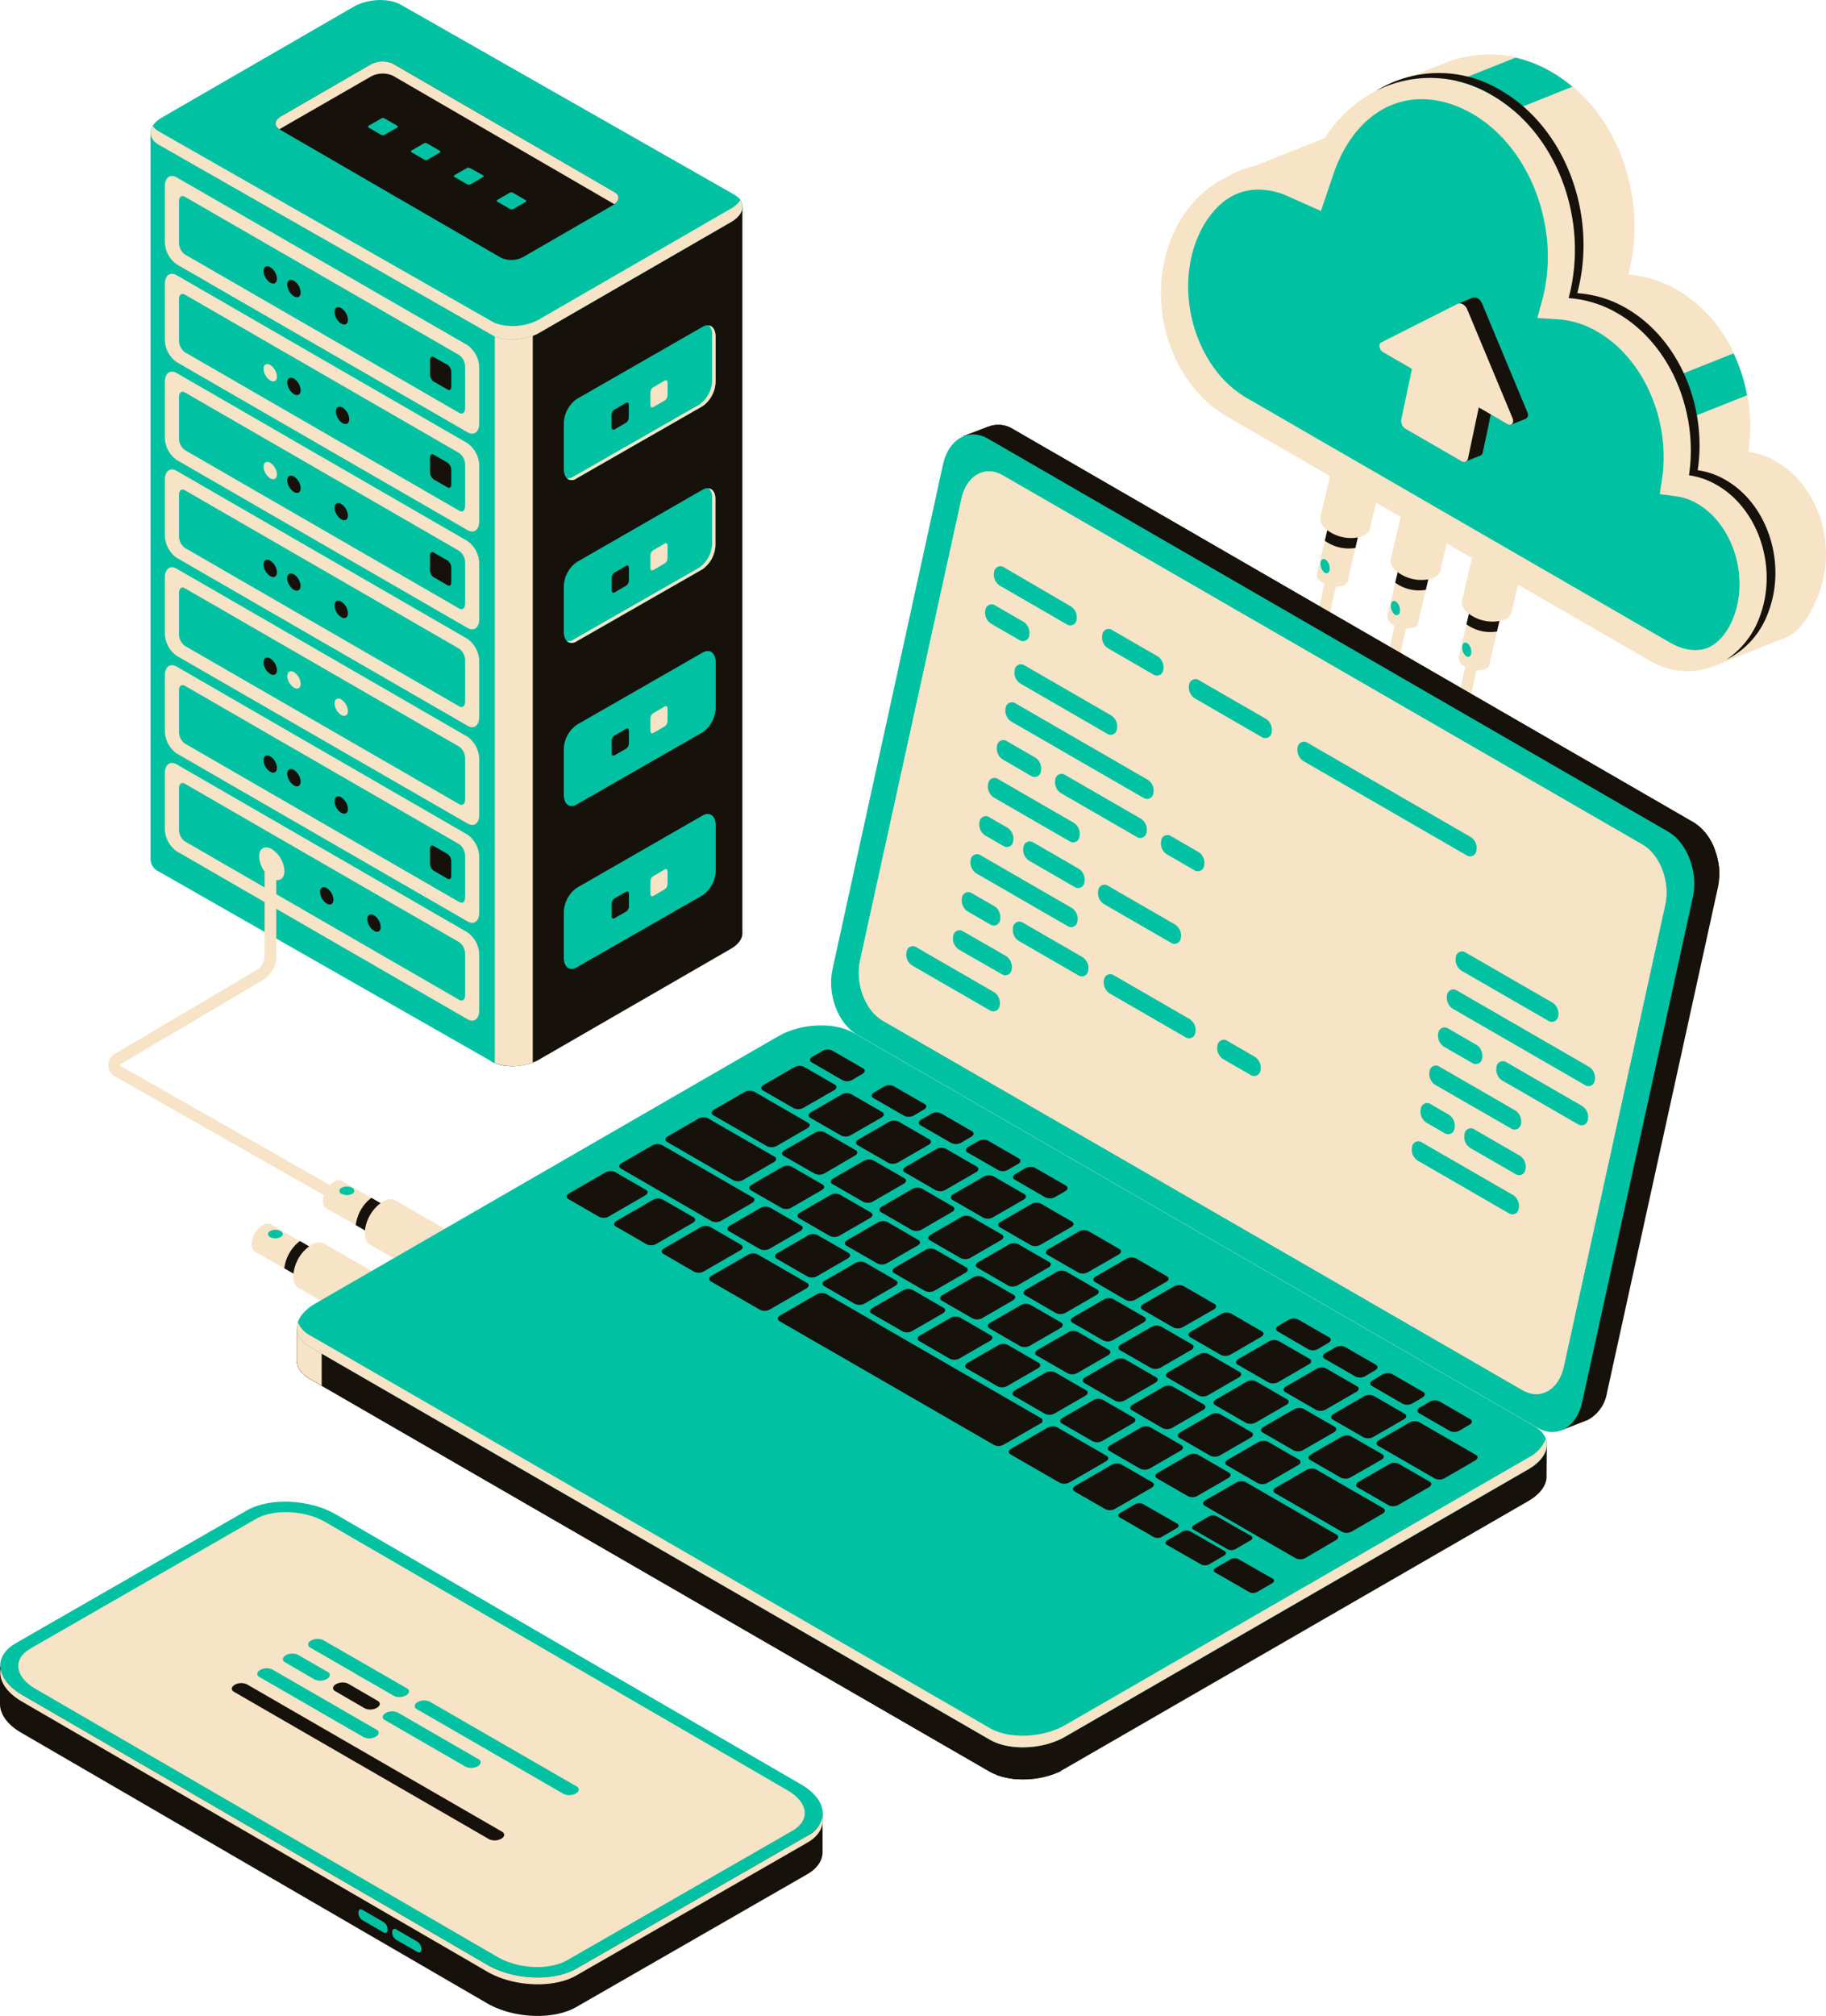 <svg xmlns="http://www.w3.org/2000/svg" viewBox="0 0 370.47 408.84"><defs><style>.cls-1{fill:#17110c}.cls-2{fill:#00c1a2}.cls-3{fill:#f7e3c6}</style></defs><g id="Слой_2" data-name="Слой 2"><g id="Layer_1" data-name="Layer 1"><path d="M150.62 189.1v-147L92.17 26.77 81.4 20.56c-2.47-1.43-6.78-1.25-9.64.4l-10 5.79H30.54l9.23 141.93a2.8 2.8 0 0 0 1.66 2.59l58.33 44c2.47 1.43 6.79 1.25 9.64-.4l38.87-22.44c1.65-.95 2.44-2.19 2.35-3.33z" class="cls-1"/><path d="M76.93 19.6a11.06 11.06 0 0 0-5.17 1.4l-10 5.79H30.54v147.37a2.78 2.78 0 0 0 1.66 2.58l67.56 38.53a8.68 8.68 0 0 0 4.47.95l.7-148.34z" class="cls-2"/><path d="M100.38 215.57a11 11 0 0 0 7.71-.09V66.13h-7.71z" class="cls-3"/><path d="M99.76 67.9L32.2 29.37c-2.47-1.42-2.16-3.92.69-5.56L71.76 1.36C74.62-.28 78.93-.46 81.4 1L149 39.49c2.47 1.42 2.16 3.92-.7 5.56L109.4 67.5c-2.85 1.64-7.17 1.82-9.64.4z" class="cls-2"/><path d="M148.27 42.32L109.4 64.76c-2.85 1.65-7.17 1.83-9.64.4L32.2 26.64a3.61 3.61 0 0 1-1.2-1.1c-.85 1.37-.47 2.85 1.23 3.83L99.76 67.9c2.47 1.42 6.79 1.24 9.64-.4l38.87-22.45c2.22-1.28 2.89-3.07 1.93-4.47a5.45 5.45 0 0 1-1.93 1.74z" class="cls-3"/><path d="M101.67 52.28l-45-26.07c-1.16-.67-1-1.83.32-2.61L75.2 13.1a5.06 5.06 0 0 1 4.52-.19L124.7 39c1.15.67 1 1.83-.33 2.6l-18.19 10.5a5 5 0 0 1-4.51.18z" class="cls-1"/><path d="M77.39 27.38l-2.61-1.51c-.16-.09-.14-.25 0-.36l2.51-1.45A.67.67 0 0 1 78 24l2.6 1.5c.16.09.14.25 0 .36L78 27.35a.68.68 0 0 1-.61.03zM86.1 32.39l-2.61-1.51c-.16-.09-.14-.25 0-.36l2.52-1.45a.68.68 0 0 1 .62 0l2.61 1.51c.16.09.14.25 0 .36l-2.52 1.45a.68.68 0 0 1-.62 0zM94.8 37.39l-2.6-1.5c-.16-.09-.14-.25 0-.36l2.52-1.45a.68.68 0 0 1 .62 0L98 35.55c.16.1.14.26 0 .36l-2.51 1.46a.7.7 0 0 1-.69.02zM103.51 42.4l-2.61-1.5c-.16-.1-.14-.26 0-.36l2.52-1.46a.68.68 0 0 1 .62 0l2.61 1.5c.16.09.14.26 0 .36l-2.51 1.46a.74.74 0 0 1-.63 0z" class="cls-2"/><path d="M56.69 26.21h.05c.09-.06.17-.13.27-.19L75.2 15.55a5.06 5.06 0 0 1 4.52-.19l44.92 26.05c1.07-.77 1.13-1.8.06-2.42l-45-26.08a5.06 5.06 0 0 0-4.52.19L57 23.6c-1.32.78-1.47 1.94-.31 2.61z" class="cls-3"/><path d="M117 97l25.58-14.65a6.26 6.26 0 0 0 2.6-5v-9.09c0-1.92-1.17-2.8-2.6-2L117 80.93a6.24 6.24 0 0 0-2.61 5v9.15c-.01 1.92 1.16 2.78 2.61 1.92z" class="cls-2"/><path d="M143.83 66a2.58 2.58 0 0 1 .66 1.91v9.14a6.24 6.24 0 0 1-2.61 5L116.3 96.68a1.88 1.88 0 0 1-1.3.32 1.55 1.55 0 0 0 2 0l25.58-14.65a6.26 6.26 0 0 0 2.6-5v-9.09c-.01-1.26-.55-2.11-1.35-2.26z" class="cls-3"/><path d="M124.68 87.09l2.32-1.35a1.38 1.38 0 0 0 .57-1.09v-2.5c0-.42-.26-.62-.57-.43l-2.35 1.35a1.38 1.38 0 0 0-.57 1.09v2.5c.03.42.29.61.6.43z" class="cls-1"/><path d="M132.53 82.56l2.34-1.35a1.35 1.35 0 0 0 .57-1.09v-2.5c0-.42-.25-.61-.57-.43l-2.34 1.35a1.35 1.35 0 0 0-.57 1.09v2.5c.04.42.25.61.57.43z" class="cls-3"/><path d="M117 163.12l25.58-14.65a6.26 6.26 0 0 0 2.6-5v-9.14c0-1.92-1.17-2.8-2.6-2L117 147a6.24 6.24 0 0 0-2.61 5v9.15c-.01 1.91 1.16 2.85 2.61 1.97z" class="cls-2"/><path d="M143.83 132.1a2.57 2.57 0 0 1 .66 1.9v9.15a6.24 6.24 0 0 1-2.61 5l-25.58 14.62a1.88 1.88 0 0 1-1.26.28 1.55 1.55 0 0 0 1.95.07l25.58-14.65a6.26 6.26 0 0 0 2.6-5v-9.14c0-1.33-.54-2.09-1.34-2.23z" class="cls-2"/><path d="M124.68 153.18l2.35-1.35a1.39 1.39 0 0 0 .57-1.09v-2.51c0-.41-.26-.61-.57-.42l-2.35 1.35a1.37 1.37 0 0 0-.57 1.08v2.51c0 .42.26.61.57.43z" class="cls-1"/><path d="M132.53 148.65l2.34-1.35a1.35 1.35 0 0 0 .57-1.09v-2.5c0-.42-.25-.61-.57-.43l-2.34 1.35a1.35 1.35 0 0 0-.57 1.09v2.5c.04.42.25.61.57.43z" class="cls-3"/><path d="M117 196.16l25.58-14.64a6.26 6.26 0 0 0 2.6-5v-9.15c0-1.92-1.17-2.8-2.6-2L117 180.07a6.24 6.24 0 0 0-2.61 5v9.15c-.01 1.89 1.16 2.78 2.61 1.94z" class="cls-2"/><path d="M143.83 165.15a2.55 2.55 0 0 1 .66 1.9v9.15a6.24 6.24 0 0 1-2.61 5l-25.58 14.62a1.86 1.86 0 0 1-1.26.27 1.55 1.55 0 0 0 1.95.07l25.58-14.64a6.26 6.26 0 0 0 2.6-5v-9.15c0-1.28-.54-2.09-1.34-2.22z" class="cls-2"/><path d="M124.68 186.22l2.35-1.35a1.37 1.37 0 0 0 .57-1.08v-2.51c0-.42-.26-.61-.57-.43l-2.35 1.35a1.39 1.39 0 0 0-.57 1.09v2.51c0 .41.26.61.57.42z" class="cls-1"/><path d="M132.53 181.7l2.34-1.36a1.35 1.35 0 0 0 .57-1.08v-2.51c0-.42-.25-.61-.57-.43l-2.34 1.36a1.33 1.33 0 0 0-.57 1.08v2.51c.04.41.25.61.57.43z" class="cls-3"/><path d="M117 130.07l25.58-14.64a6.26 6.26 0 0 0 2.6-5v-9.13c0-1.92-1.17-2.8-2.6-2L117 114a6.24 6.24 0 0 0-2.61 5v9.15c-.01 1.85 1.16 2.75 2.61 1.92z" class="cls-2"/><path d="M143.83 99.06a2.55 2.55 0 0 1 .66 1.9v9.15a6.24 6.24 0 0 1-2.61 5l-25.58 14.62a1.86 1.86 0 0 1-1.3.27 1.55 1.55 0 0 0 1.95.07l25.58-14.64a6.26 6.26 0 0 0 2.6-5v-9.13c.04-1.3-.5-2.11-1.3-2.24z" class="cls-3"/><path d="M124.68 120.14l2.35-1.36a1.37 1.37 0 0 0 .57-1.08v-2.51c0-.42-.26-.61-.57-.43l-2.35 1.35a1.39 1.39 0 0 0-.57 1.09v2.51c0 .41.26.61.57.43z" class="cls-1"/><path d="M132.53 115.61l2.34-1.36a1.33 1.33 0 0 0 .57-1.08v-2.51c0-.42-.25-.61-.57-.43l-2.34 1.36a1.33 1.33 0 0 0-.57 1.08v2.51c.04.42.25.61.57.43zM94.84 87.66l-59-34.06a5.71 5.71 0 0 1-2.4-4.6V37.78c0-1.76 1.07-2.57 2.4-1.81l59 34.03a5.71 5.71 0 0 1 2.39 4.57v11.29c0 1.76-1.07 2.57-2.39 1.8z" class="cls-3"/><path d="M93.15 83.72L37.53 51.61a2.92 2.92 0 0 1-1.21-2.32v-8.46c0-.89.54-1.3 1.21-.91L93.15 72a2.88 2.88 0 0 1 1.21 2.31v8.49c0 .9-.54 1.31-1.21.92z" class="cls-2"/><path d="M49.12 54l-8.3-4.79A2.81 2.81 0 0 1 39.64 47c0-.87.53-1.26 1.18-.89l8.3 4.79a2.84 2.84 0 0 1 1.18 2.25c0 .85-.53 1.25-1.18.85z" class="cls-2"/><ellipse cx="54.83" cy="55.75" class="cls-1" rx="1.11" ry="1.92" transform="rotate(-30 54.84 55.755)"/><path d="M61 59.31c0 .87-.61 1.22-1.36.78a3 3 0 0 1-1.36-2.35c0-.87.61-1.22 1.36-.79A3 3 0 0 1 61 59.31z" class="cls-1"/><path d="M65.79 62.08c0 .87-.61 1.22-1.36.78a3 3 0 0 1-1.36-2.35c0-.87.61-1.22 1.36-.79a3 3 0 0 1 1.36 2.36z" class="cls-2"/><path d="M70.59 64.85c0 .87-.61 1.22-1.36.78a3 3 0 0 1-1.36-2.35c0-.87.61-1.22 1.36-.79a3 3 0 0 1 1.36 2.36zM90.81 79L88 77.39a1.79 1.79 0 0 1-.75-1.39v-3c0-.55.34-.81.76-.57l2.8 1.57a1.85 1.85 0 0 1 .75 1.45v3c0 .55-.34.8-.75.55z" class="cls-1"/><path d="M94.84 107.5l-59-34.06a5.71 5.71 0 0 1-2.4-4.57V57.62c0-1.76 1.07-2.57 2.4-1.81l59 34.07a5.71 5.71 0 0 1 2.39 4.57v11.25c0 1.76-1.07 2.57-2.39 1.8z" class="cls-3"/><path d="M93.15 103.56L37.53 71.45a2.92 2.92 0 0 1-1.21-2.32v-8.46c0-.89.54-1.3 1.21-.91l55.62 32.11a2.88 2.88 0 0 1 1.21 2.31v8.46c0 .9-.54 1.36-1.21.92z" class="cls-2"/><path d="M49.12 73.86l-8.3-4.79a2.81 2.81 0 0 1-1.18-2.25c0-.87.53-1.26 1.18-.89l8.3 4.79A2.84 2.84 0 0 1 50.3 73c0 .84-.53 1.24-1.18.86z" class="cls-2"/><path d="M56.19 76.38c0 .86-.61 1.22-1.36.78a3 3 0 0 1-1.36-2.35c0-.87.61-1.22 1.36-.79a3 3 0 0 1 1.36 2.36z" class="cls-3"/><path d="M61 79.15c0 .87-.61 1.22-1.36.78a3 3 0 0 1-1.36-2.35c0-.87.61-1.22 1.36-.79A3 3 0 0 1 61 79.15z" class="cls-1"/><path d="M65.79 81.92c0 .87-.61 1.22-1.36.78a3 3 0 0 1-1.36-2.35c0-.87.61-1.22 1.36-.79a3 3 0 0 1 1.36 2.36z" class="cls-2"/><ellipse cx="69.23" cy="83.9" class="cls-1" rx="1.11" ry="1.92" transform="matrix(.87 -.5 .5 .87 -32.68 45.86)"/><path d="M90.81 98.85L88 97.23a1.79 1.79 0 0 1-.76-1.44v-3c0-.55.34-.81.76-.57l2.8 1.61a1.85 1.85 0 0 1 .75 1.45v3c.01.55-.33.81-.74.57z" class="cls-1"/><path d="M94.84 127.34l-59-34.06a5.71 5.71 0 0 1-2.4-4.57V77.46c0-1.76 1.07-2.57 2.4-1.81l59 34.07a5.71 5.71 0 0 1 2.39 4.57v11.25c0 1.76-1.07 2.57-2.39 1.8z" class="cls-3"/><path d="M93.15 123.4L37.53 91.29A2.92 2.92 0 0 1 36.32 89v-8.49c0-.89.54-1.3 1.21-.91l55.62 32.11a2.88 2.88 0 0 1 1.21 2.29v8.46c0 .92-.54 1.33-1.21.94z" class="cls-2"/><path d="M49.12 93.7l-8.3-4.79a2.81 2.81 0 0 1-1.18-2.25c0-.87.53-1.26 1.18-.89l8.3 4.79a2.84 2.84 0 0 1 1.18 2.25c0 .87-.53 1.27-1.18.89z" class="cls-2"/><path d="M56.19 96.22c0 .87-.61 1.22-1.36.78a3 3 0 0 1-1.36-2.35c0-.87.61-1.22 1.36-.79a3 3 0 0 1 1.36 2.36z" class="cls-3"/><path d="M61 99c0 .87-.61 1.22-1.36.78a3 3 0 0 1-1.36-2.35c0-.87.61-1.22 1.36-.79A3 3 0 0 1 61 99z" class="cls-1"/><path d="M65.79 101.76c0 .87-.61 1.22-1.36.78a3 3 0 0 1-1.36-2.35c0-.87.61-1.22 1.36-.79a3 3 0 0 1 1.36 2.36z" class="cls-2"/><path d="M70.59 104.53c0 .87-.61 1.22-1.36.79a3 3 0 0 1-1.36-2.32c0-.87.61-1.22 1.36-.79a3 3 0 0 1 1.36 2.32zM90.81 118.69L88 117.07a1.79 1.79 0 0 1-.76-1.44v-3c0-.55.34-.81.76-.57l2.8 1.61a1.85 1.85 0 0 1 .75 1.45v3c.01.55-.33.81-.74.57z" class="cls-1"/><path d="M94.84 147.18l-59-34.06a5.71 5.71 0 0 1-2.4-4.57V97.3c0-1.76 1.07-2.57 2.4-1.81l59 34.07a5.71 5.71 0 0 1 2.39 4.57v11.25c0 1.76-1.07 2.62-2.39 1.8z" class="cls-3"/><path d="M93.15 143.24l-55.62-32.11a2.92 2.92 0 0 1-1.21-2.32v-8.46c0-.89.54-1.3 1.21-.91l55.62 32.11a2.88 2.88 0 0 1 1.21 2.31v8.46c0 .9-.54 1.31-1.21.92z" class="cls-2"/><path d="M49.12 113.54l-8.3-4.79a2.81 2.81 0 0 1-1.18-2.25c0-.87.53-1.26 1.18-.89l8.3 4.79a2.84 2.84 0 0 1 1.18 2.25c0 .87-.53 1.27-1.18.89z" class="cls-2"/><path d="M56.19 116.06c0 .87-.61 1.22-1.36.78a3 3 0 0 1-1.36-2.35c0-.87.61-1.22 1.36-.79a3 3 0 0 1 1.36 2.36z" class="cls-1"/><ellipse cx="59.63" cy="118.04" class="cls-1" rx="1.11" ry="1.92" transform="rotate(-30 59.645 118.062)"/><path d="M65.79 121.6c0 .87-.61 1.22-1.36.78a3 3 0 0 1-1.36-2.38c0-.87.61-1.22 1.36-.79a3 3 0 0 1 1.36 2.39z" class="cls-2"/><path d="M70.59 124.37c0 .87-.61 1.22-1.36.79a3 3 0 0 1-1.36-2.36c0-.87.61-1.22 1.36-.79a3 3 0 0 1 1.36 2.36z" class="cls-1"/><path d="M90.81 138.53L88 136.91a1.79 1.79 0 0 1-.76-1.44v-3c0-.55.34-.81.76-.57l2.8 1.61a1.85 1.85 0 0 1 .75 1.45v3c.01.55-.33.81-.74.57z" class="cls-2"/><path d="M94.84 167l-59-34a5.71 5.71 0 0 1-2.4-4.57v-11.29c0-1.76 1.07-2.57 2.4-1.81l59 34.07a5.71 5.71 0 0 1 2.39 4.6v11.25c0 1.75-1.07 2.54-2.39 1.75z" class="cls-3"/><path d="M93.15 163.08L37.53 131a2.92 2.92 0 0 1-1.21-2.32v-8.46c0-.89.54-1.3 1.21-.91l55.62 32.11a2.88 2.88 0 0 1 1.21 2.31v8.46c0 .87-.54 1.28-1.21.89z" class="cls-2"/><path d="M49.12 133.38l-8.3-4.79a2.81 2.81 0 0 1-1.18-2.25c0-.87.53-1.26 1.18-.89l8.3 4.79a2.84 2.84 0 0 1 1.18 2.25c0 .87-.53 1.27-1.18.89z" class="cls-2"/><path d="M56.19 135.9c0 .87-.61 1.22-1.36.78a3 3 0 0 1-1.36-2.35c0-.87.61-1.22 1.36-.79a3 3 0 0 1 1.36 2.36z" class="cls-1"/><path d="M61 138.67c0 .87-.61 1.22-1.36.78a3 3 0 0 1-1.36-2.35c0-.87.61-1.22 1.36-.79a3 3 0 0 1 1.36 2.36z" class="cls-3"/><path d="M65.79 141.44c0 .87-.61 1.22-1.36.78a3 3 0 0 1-1.36-2.35c0-.87.61-1.22 1.36-.79a3 3 0 0 1 1.36 2.36z" class="cls-2"/><path d="M70.59 144.21c0 .87-.61 1.22-1.36.79a3 3 0 0 1-1.36-2.36c0-.87.61-1.22 1.36-.79a3 3 0 0 1 1.36 2.36z" class="cls-3"/><path d="M90.81 158.37L88 156.75a1.79 1.79 0 0 1-.76-1.44v-3c0-.55.34-.81.76-.57l2.8 1.61a1.85 1.85 0 0 1 .75 1.45v3c.01.55-.33.81-.74.57z" class="cls-2"/><path d="M94.84 186.86l-59-34.06a5.71 5.71 0 0 1-2.4-4.57V137c0-1.76 1.07-2.57 2.4-1.81l59 34.07a5.71 5.71 0 0 1 2.39 4.57v11.25c0 1.74-1.07 2.55-2.39 1.78z" class="cls-3"/><path d="M93.15 182.92l-55.62-32.11a2.92 2.92 0 0 1-1.21-2.32V140c0-.89.54-1.3 1.21-.91l55.62 32.11a2.88 2.88 0 0 1 1.21 2.31V182c0 .9-.54 1.31-1.21.92z" class="cls-2"/><path d="M49.12 153.22l-8.3-4.79a2.81 2.81 0 0 1-1.18-2.25c0-.87.53-1.26 1.18-.89l8.3 4.79a2.84 2.84 0 0 1 1.18 2.25c0 .87-.53 1.27-1.18.89z" class="cls-2"/><ellipse cx="54.83" cy="154.95" class="cls-1" rx="1.11" ry="1.92" transform="rotate(-30 54.84 154.954)"/><path d="M61 158.51c0 .87-.61 1.22-1.36.78a3 3 0 0 1-1.36-2.35c0-.87.61-1.22 1.36-.79a3 3 0 0 1 1.36 2.36z" class="cls-1"/><path d="M65.79 161.28c0 .87-.61 1.22-1.36.78a3 3 0 0 1-1.36-2.35c0-.87.61-1.22 1.36-.79a3 3 0 0 1 1.36 2.36z" class="cls-2"/><path d="M70.59 164.05c0 .87-.61 1.22-1.36.79a3 3 0 0 1-1.36-2.36c0-.87.61-1.22 1.36-.79a3 3 0 0 1 1.36 2.36zM90.81 178.21L88 176.59a1.79 1.79 0 0 1-.76-1.44v-3c0-.55.34-.81.76-.57l2.8 1.61a1.85 1.85 0 0 1 .75 1.45v3c.01.55-.33.81-.74.57z" class="cls-1"/><path d="M94.84 206.7l-59-34.06a5.71 5.71 0 0 1-2.4-4.57v-11.25c0-1.76 1.07-2.57 2.4-1.81l59 34.07a5.71 5.71 0 0 1 2.39 4.57v11.25c0 1.76-1.07 2.57-2.39 1.8z" class="cls-3"/><path d="M93.15 202.76l-55.62-32.11a2.92 2.92 0 0 1-1.21-2.32v-8.46c0-.89.54-1.3 1.21-.91l55.62 32.11a2.88 2.88 0 0 1 1.21 2.31v8.46c0 .9-.54 1.31-1.21.92z" class="cls-2"/><path d="M49.12 173.06l-8.3-4.79a2.81 2.81 0 0 1-1.18-2.27c0-.87.53-1.26 1.18-.89l8.3 4.79a2.84 2.84 0 0 1 1.18 2.25c0 .85-.53 1.29-1.18.91z" class="cls-2"/><path d="M57.71 176.65c0 1.64-1.15 2.3-2.57 1.49a5.69 5.69 0 0 1-2.57-4.46c0-1.63 1.15-2.3 2.57-1.48a5.68 5.68 0 0 1 2.57 4.45z" class="cls-3"/><path d="M67.65 182.47c0 .87-.61 1.22-1.36.78a3 3 0 0 1-1.36-2.35c0-.87.61-1.22 1.36-.79a3 3 0 0 1 1.36 2.36z" class="cls-1"/><path d="M72.45 185.24c0 .87-.61 1.22-1.36.78a3 3 0 0 1-1.36-2.35c0-.87.61-1.22 1.36-.79a3 3 0 0 1 1.36 2.36z" class="cls-2"/><path d="M77.25 188c0 .87-.61 1.22-1.36.78a3 3 0 0 1-1.36-2.35c0-.87.61-1.22 1.36-.79a3 3 0 0 1 1.36 2.36z" class="cls-1"/><path d="M90.81 198.05L88 196.43a1.79 1.79 0 0 1-.76-1.44v-3c0-.55.34-.81.76-.57l2.8 1.61a1.85 1.85 0 0 1 .75 1.45v3c.01.52-.33.81-.74.57z" class="cls-2"/><path d="M90.92 256.52a1.19 1.19 0 0 1-.58-.15l-67.08-38.12a2.61 2.61 0 0 1 0-4.5l28.78-17a3.38 3.38 0 0 0 1.64-2.89v-18.69a1.19 1.19 0 0 1 2.38 0v18.71a5.75 5.75 0 0 1-2.81 4.93l-28.78 17a.23.23 0 0 0-.11.2.21.21 0 0 0 .12.19l67.03 38.1a1.19 1.19 0 0 1 .45 1.62 1.18 1.18 0 0 1-1.04.6z" class="cls-3"/><path d="M70.58 238.83h6.37v13.75h-6.37z" class="cls-3" transform="rotate(119.83 73.767 245.703)"/><path d="M65.55 243.59a5 5 0 0 1 2.24-3.91c1.25-.72 2.26-.14 2.26 1.3a5 5 0 0 1-2.24 3.9c-1.24.73-2.25.12-2.26-1.29z" class="cls-3"/><path d="M81.84 242.51h10.33v21.57H81.84z" class="cls-3" transform="rotate(119.83 86.999 253.296)"/><path d="M79.35 245.23l-4-2.31a8.26 8.26 0 0 0-3.17 5.53l4 2.31a8.26 8.26 0 0 0 3.17-5.53z" class="cls-1"/><path d="M74 250.05a8.1 8.1 0 0 1 3.63-6.34c2-1.17 3.65-.23 3.66 2.1a8.06 8.06 0 0 1-3.63 6.33c-2.01 1.17-3.66.23-3.66-2.09z" class="cls-3"/><path d="M69.32 242.11a.64.64 0 0 1 0-1.22 2.33 2.33 0 0 1 2.12 0 .65.65 0 0 1 0 1.22 2.31 2.31 0 0 1-2.12 0z" class="cls-2"/><path d="M56.08 247.59h6.37v13.75h-6.37z" class="cls-3" transform="rotate(119.83 59.26 254.468)"/><path d="M51.05 252.36a5 5 0 0 1 2.24-3.91c1.24-.72 2.25-.15 2.26 1.29a5 5 0 0 1-2.25 3.91c-1.24.72-2.25.14-2.25-1.29z" class="cls-3"/><path d="M67.33 251.27h10.33v21.57H67.33z" class="cls-3" transform="rotate(119.83 72.495 262.056)"/><path d="M64.85 254l-4-2.32a8.28 8.28 0 0 0-3.17 5.53l4 2.32a8.26 8.26 0 0 0 3.17-5.53z" class="cls-1"/><path d="M59.5 258.81a8.06 8.06 0 0 1 3.63-6.33c2-1.17 3.65-.23 3.66 2.1a8.08 8.08 0 0 1-3.64 6.33c-2.01 1.17-3.65.23-3.65-2.1z" class="cls-3"/><path d="M54.81 250.88c-.58-.34-.59-.88 0-1.22a2.34 2.34 0 0 1 2.11 0c.59.34.59.88 0 1.22a2.31 2.31 0 0 1-2.11 0z" class="cls-2"/><path d="M295.44 149.76a.83.83 0 0 1-.27 0 1.18 1.18 0 0 1-.89-1.42L305.87 98a1.19 1.19 0 0 1 2.32.54l-11.59 50.3a1.19 1.19 0 0 1-1.16.92zM280 146.22a1.24 1.24 0 0 1-.27 0 1.2 1.2 0 0 1-.89-1.43l11.59-50.32a1.21 1.21 0 0 1 1.43-.9 1.19 1.19 0 0 1 .89 1.43l-11.59 50.32a1.2 1.2 0 0 1-1.16.9zM264.62 142.67h-.26a1.19 1.19 0 0 1-.89-1.43l11.59-50.32a1.19 1.19 0 1 1 2.31.53l-11.59 50.33a1.18 1.18 0 0 1-1.16.89z" class="cls-3"/><path d="M268.71 103.47h6.37v13.75h-6.37z" class="cls-3" transform="rotate(13.19 271.942 110.377)"/><path d="M272.23 118.82a5 5 0 0 1-4.39-1 1.38 1.38 0 0 1 .59-2.54 5 5 0 0 1 4.39 1 1.37 1.37 0 0 1-.59 2.54z" class="cls-3"/><path d="M270.22 84.71h10.33v21.57h-10.33z" class="cls-3" transform="rotate(13.19 275.395 95.515)"/><path d="M269.85 105.13l-1.06 4.53a8.25 8.25 0 0 0 6.2 1.46l1.06-4.53a8.24 8.24 0 0 0-6.2-1.46z" class="cls-1"/><path d="M276 108.88a8 8 0 0 1-7.1-1.67c-1.7-1.59-1.27-3.43 1-4.1a8.06 8.06 0 0 1 7.11 1.67c1.64 1.59 1.21 3.43-1.01 4.1z" class="cls-3"/><path d="M269.74 115.64c-.16.66-.68.82-1.17.35a2.31 2.31 0 0 1-.61-2c.15-.66.67-.81 1.16-.35a2.32 2.32 0 0 1 .62 2z" class="cls-2"/><path d="M283 111.98h6.37v13.75H283z" class="cls-3" transform="rotate(13.19 286.2 118.852)"/><path d="M286.51 127.33a4.93 4.93 0 0 1-4.38-1c-1.05-1-.79-2.11.59-2.53a5 5 0 0 1 4.39 1 1.37 1.37 0 0 1-.6 2.53z" class="cls-3"/><path d="M284.5 93.22h10.33v21.57H284.5z" class="cls-3" transform="rotate(13.19 289.702 104.028)"/><path d="M284.14 113.64l-1.07 4.53a8.23 8.23 0 0 0 6.21 1.45l1.06-4.53a8.21 8.21 0 0 0-6.2-1.45z" class="cls-1"/><path d="M290.28 117.39a8.09 8.09 0 0 1-7.11-1.67c-1.7-1.59-1.27-3.43 1-4.1a8.06 8.06 0 0 1 7.11 1.66c1.66 1.6 1.23 3.43-1 4.11z" class="cls-3"/><path d="M284 124.15a.65.65 0 0 1-1.17.35 2.35 2.35 0 0 1-.61-2c.16-.66.68-.82 1.17-.36a2.34 2.34 0 0 1 .61 2.01z" class="cls-2"/><path d="M297.45 120.42h6.37v13.75h-6.37z" class="cls-3" transform="rotate(13.19 300.675 127.302)"/><path d="M301 135.77a5 5 0 0 1-4.39-1c-1.05-1-.78-2.11.6-2.53a5 5 0 0 1 4.38 1 1.37 1.37 0 0 1-.59 2.53z" class="cls-3"/><path d="M298.95 101.66h10.33v21.57h-10.33z" class="cls-3" transform="rotate(13.19 304.177 112.478)"/><path d="M298.58 122.08l-1.06 4.53a8.21 8.21 0 0 0 6.2 1.45l1.07-4.53a8.27 8.27 0 0 0-6.21-1.45z" class="cls-1"/><path d="M304.73 125.83a8.06 8.06 0 0 1-7.11-1.67c-1.7-1.59-1.27-3.43 1-4.1a8.06 8.06 0 0 1 7.11 1.66c1.65 1.6 1.27 3.43-1 4.11z" class="cls-3"/><path d="M298.47 132.59c-.16.66-.68.81-1.17.35a2.31 2.31 0 0 1-.61-2c.15-.66.67-.82 1.17-.35a2.34 2.34 0 0 1 .61 2z" class="cls-2"/><path d="M343.52 166.73L205.49 87a5.54 5.54 0 0 0-4.68-.57l-.25.1h-.07l-5 1.91 4.51 2.22-.06.24-22.49 102.35c-1.13 5.12 1.12 11.1 5 13.36l134.71 77.77-.48 5.71 5.46-2.11a7.67 7.67 0 0 0 3.9-5.55l22.48-102.35c1.16-5.08-1.09-11.08-5-13.35z" class="cls-1"/><path d="M343.52 166.73L205.49 87a5.54 5.54 0 0 0-4.68-.57l-.25.1h-.07l-5 1.91 4.51 2.22-.06.24-14.82 67.46L252.65 211l95.23-38.75a10.62 10.62 0 0 0-4.36-5.52z" class="cls-1"/><path d="M338.32 182.46l10.5-4.48c.2-4.07-1.49-8.27-4.25-10.52l-16.64 7z" class="cls-1"/><path d="M311.92 289.55l-138-79.69c-3.9-2.26-6.16-8.24-5-13.36l22.41-102.35c1.13-5.12 5.21-7.44 9.11-5.19l138 79.7c3.9 2.25 6.16 8.23 5 13.35L321 284.36c-1.1 5.12-5.18 7.45-9.08 5.19z" class="cls-2"/><path d="M308.93 281.94L179.11 207c-3.58-2.06-5.64-7.53-4.61-12.22l20.57-93.65c1-4.69 4.77-6.82 8.34-4.75l129.82 74.91c3.57 2.06 5.64 7.54 4.61 12.22l-20.58 93.66c-1.03 4.7-4.76 6.83-8.33 4.77z" class="cls-3"/><path d="M308.93 281.94L179.11 207c-3.58-2.06-5.64-7.53-4.61-12.22l20.57-93.65c1-4.69 4.77-6.82 8.34-4.75l129.82 74.91c3.57 2.06 5.64 7.54 4.61 12.22l-20.58 93.66c-1.03 4.7-4.76 6.83-8.33 4.77z" class="cls-3"/><path d="M313.82 293L295 290.53l-121.8-70.32c-3.91-2.26-10.73-2-15.24.63l-86.35 49.81-11.41-1.51v6.48c-.07 1.5.78 2.93 2.62 4l138 79.69c3.91 2.26 10.73 2 15.24-.63l94-54.25c2.53-1.46 3.8-3.35 3.72-5.12z" class="cls-1"/><path d="M222.31 248.59l-8.66-5h-95.13l-46.91 27.06-11.41-1.51v6.48c-.07 1.5.78 2.93 2.62 4l138 79.69a14.23 14.23 0 0 0 7.86 1.48z" class="cls-1"/><path d="M65.27 269.81l-5.07-.67v6.48c-.07 1.5.78 2.93 2.62 4l2.44 1.4z" class="cls-3"/><path d="M202.26 360a17.72 17.72 0 0 0 13-.8v-14.48h-13z" class="cls-1"/><path d="M200.87 352.85l-138-79.7c-3.9-2.25-3.41-6.19 1.1-8.79l94-54.25c4.51-2.6 11.33-2.89 15.24-.63l138 79.69c3.91 2.26 3.42 6.19-1.09 8.8l-94 54.25c-4.52 2.6-11.34 2.88-15.25.63z" class="cls-2"/><path d="M310.1 295.6l-94 54.25c-4.51 2.6-11.33 2.89-15.24.63l-138-79.69a5.12 5.12 0 0 1-2.42-2.66c-.61 1.85.16 3.72 2.42 5l138 79.7c3.91 2.25 10.73 2 15.24-.63l94-54.25c3-1.75 4.23-4.1 3.52-6.14a7.34 7.34 0 0 1-3.52 3.79z" class="cls-3"/><path d="M121.54 246.77l-6.24-3.61c-.5-.29-.44-.79.14-1.13l7.37-4.25a2.16 2.16 0 0 1 2-.08l6.24 3.6c.5.29.44.8-.14 1.13l-7.37 4.26a2.19 2.19 0 0 1-2 .08zM131.19 252.34l-6.25-3.61c-.5-.29-.44-.79.14-1.13l7.37-4.25a2.2 2.2 0 0 1 2-.09l6.25 3.61c.5.29.44.8-.14 1.13l-7.38 4.26a2.17 2.17 0 0 1-1.99.08zM140.83 257.91l-6.24-3.61c-.5-.29-.44-.8.14-1.13l7.37-4.26a2.19 2.19 0 0 1 2-.08l6.24 3.61c.5.29.44.79-.14 1.13l-7.37 4.25a2.17 2.17 0 0 1-2 .09zM154.17 253.31l-6.24-3.61c-.5-.29-.44-.79.14-1.13l6.19-3.57a2.14 2.14 0 0 1 2-.08l6.25 3.6c.5.29.44.8-.14 1.13l-6.19 3.58a2.19 2.19 0 0 1-2.01.08zM163.82 258.88l-6.25-3.61c-.5-.29-.44-.8.14-1.13l6.19-3.57a2.16 2.16 0 0 1 2-.08l6.24 3.6c.5.29.44.8-.14 1.13l-6.19 3.57a2.14 2.14 0 0 1-1.99.09zM173.46 264.44l-6.24-3.6c-.5-.29-.44-.8.14-1.13l6.19-3.57a2.18 2.18 0 0 1 1.95-.09l6.25 3.61c.5.29.44.8-.14 1.13l-6.19 3.57a2.16 2.16 0 0 1-1.96.08zM183.11 270l-6.25-3.6c-.5-.29-.44-.8.14-1.13l6.19-3.58a2.19 2.19 0 0 1 2-.08l6.24 3.61c.5.29.44.79-.14 1.13l-6.19 3.57a2.14 2.14 0 0 1-1.99.08zM192.75 275.58l-6.24-3.6c-.5-.29-.44-.8.14-1.13l6.19-3.58a2.17 2.17 0 0 1 1.95-.08l6.21 3.61c.5.29.44.79-.14 1.13l-6.19 3.57a2.19 2.19 0 0 1-1.92.08zM202.4 281.15l-6.25-3.61c-.5-.29-.44-.79.14-1.13l6.19-3.57a2.19 2.19 0 0 1 2-.08l6.24 3.61c.5.29.44.79-.14 1.13l-6.19 3.57a2.17 2.17 0 0 1-1.99.08zM212 286.72l-6.24-3.61c-.5-.29-.44-.79.14-1.13l6.19-3.57a2.17 2.17 0 0 1 2-.08l6.25 3.61c.5.28.44.79-.14 1.12l-6.2 3.58a2.19 2.19 0 0 1-2 .08zM221.69 292.29l-6.25-3.61c-.5-.29-.44-.79.14-1.13l6.19-3.57a2.16 2.16 0 0 1 2-.08l6.24 3.6c.5.29.44.8-.14 1.13l-6.19 3.58a2.17 2.17 0 0 1-1.99.08zM231.33 297.86l-6.24-3.61c-.5-.29-.44-.8.14-1.13l6.19-3.57a2.14 2.14 0 0 1 2-.08l6.25 3.6c.5.29.44.8-.14 1.13l-6.19 3.57a2.17 2.17 0 0 1-2.01.09zM241 303.42l-6.25-3.6c-.5-.29-.44-.8.14-1.13l6.19-3.57a2.2 2.2 0 0 1 2-.09l6.24 3.61c.51.29.44.8-.14 1.13l-6.19 3.57a2.14 2.14 0 0 1-1.99.08zM168.38 250.67l-6.24-3.61c-.5-.28-.44-.79.14-1.12l6.19-3.58a2.17 2.17 0 0 1 1.95-.08l6.25 3.61c.5.29.44.79-.14 1.13l-6.19 3.57a2.19 2.19 0 0 1-1.96.08zM158.6 245l-6.25-3.61c-.5-.29-.44-.79.14-1.13l6.19-3.57a2.17 2.17 0 0 1 1.95-.08l6.25 3.61c.5.29.44.79-.14 1.13l-6.19 3.57a2.17 2.17 0 0 1-1.95.08zM148.79 239.36l-13.45-7.77c-.5-.29-.44-.79.14-1.13l6.19-3.57a2.17 2.17 0 0 1 2-.08l13.46 7.76c.5.29.43.8-.15 1.13l-6.18 3.58a2.19 2.19 0 0 1-2.01.08zM155.64 232.47l-10.91-6.3c-.5-.29-.44-.79.14-1.13l6.19-3.57a2.14 2.14 0 0 1 1.95-.08l10.92 6.3c.5.29.44.8-.14 1.13l-6.19 3.57a2.16 2.16 0 0 1-1.96.08zM178 256.24l-6.25-3.61c-.5-.29-.43-.79.14-1.13l6.19-3.57a2.19 2.19 0 0 1 2-.08l6.24 3.61c.51.29.44.79-.14 1.13l-6.18 3.57a2.19 2.19 0 0 1-2 .08zM187.67 261.81l-6.24-3.61c-.5-.29-.44-.79.14-1.13l6.19-3.57a2.17 2.17 0 0 1 2-.08L196 257c.5.29.44.8-.14 1.13l-6.19 3.58a2.19 2.19 0 0 1-2 .1zM197.32 267.38l-6.25-3.61c-.5-.29-.43-.79.14-1.13l6.19-3.57a2.16 2.16 0 0 1 2-.08l6.24 3.6c.51.29.44.8-.14 1.13l-6.18 3.58a2.19 2.19 0 0 1-2 .08zM207 273l-6.24-3.61c-.5-.29-.44-.8.14-1.13l6.19-3.57a2.14 2.14 0 0 1 1.95-.08l6.25 3.6c.5.29.44.8-.14 1.13l-6.19 3.57a2.2 2.2 0 0 1-1.96.09zM216.61 278.51l-6.25-3.6c-.5-.29-.43-.8.14-1.13l6.19-3.57a2.17 2.17 0 0 1 2-.09l6.24 3.61c.51.29.44.8-.14 1.13l-6.18 3.57a2.16 2.16 0 0 1-2 .08zM226.25 284.08l-6.24-3.6c-.5-.29-.44-.8.14-1.13l6.19-3.58a2.17 2.17 0 0 1 1.95-.08l6.25 3.61c.5.29.44.79-.14 1.13l-6.19 3.57a2.16 2.16 0 0 1-1.96.08zM235.9 289.65l-6.25-3.65c-.5-.28-.43-.79.14-1.12l6.19-3.58a2.19 2.19 0 0 1 2-.08l6.24 3.61c.51.29.44.79-.14 1.13l-6.18 3.57a2.19 2.19 0 0 1-2 .12zM245.54 295.22l-6.24-3.61c-.5-.29-.44-.79.14-1.13l6.19-3.57a2.17 2.17 0 0 1 2-.08l6.25 3.61c.5.29.44.79-.14 1.13l-6.19 3.57a2.19 2.19 0 0 1-2.01.08zM255.19 300.79l-6.25-3.61c-.5-.29-.43-.79.14-1.13l6.19-3.57a2.19 2.19 0 0 1 2-.08l6.25 3.6c.5.29.43.8-.15 1.13l-6.18 3.58a2.19 2.19 0 0 1-2 .08zM272.34 310.69l-13.63-7.87c-.5-.29-.44-.8.14-1.13l6.19-3.57A2.14 2.14 0 0 1 267 298l13.63 7.86c.5.29.44.8-.14 1.13l-6.19 3.58a2.17 2.17 0 0 1-1.96.12zM291.11 299.85l-11.5-6.64c-.5-.29-.44-.8.14-1.13l6.19-3.58a2.19 2.19 0 0 1 2-.08l11.5 6.64c.5.29.44.8-.14 1.13l-6.19 3.58a2.19 2.19 0 0 1-2 .08zM194.92 255.15l-6.25-3.61c-.5-.29-.43-.79.14-1.13l6.19-3.57a2.19 2.19 0 0 1 2-.08l6.25 3.61c.5.29.43.79-.15 1.13l-6.18 3.57a2.19 2.19 0 0 1-2 .08zM185 249.44l-6.24-3.6c-.5-.29-.44-.8.14-1.13l6.19-3.58a2.17 2.17 0 0 1 1.95-.08l6.25 3.61c.5.29.44.79-.14 1.13l-6.15 3.57a2.16 2.16 0 0 1-2 .08zM175.15 243.74l-6.25-3.61c-.5-.29-.43-.8.14-1.13l6.19-3.57a2.16 2.16 0 0 1 2-.08l6.25 3.6c.5.29.43.8-.15 1.13l-6.18 3.57a2.17 2.17 0 0 1-2 .09zM165.26 238l-6.26-3.58c-.5-.29-.44-.79.14-1.13l6.19-3.57a2.17 2.17 0 0 1 2-.08l6.25 3.6c.5.29.44.8-.14 1.13l-6.22 3.63a2.19 2.19 0 0 1-1.96 0zM204.56 260.72l-6.24-3.61c-.5-.29-.44-.79.14-1.13l6.19-3.57a2.17 2.17 0 0 1 1.95-.08l6.25 3.6c.5.29.44.8-.14 1.13l-6.19 3.58a2.19 2.19 0 0 1-1.96.08zM214.21 266.29l-6.21-3.61c-.5-.29-.43-.79.14-1.13l6.19-3.57a2.16 2.16 0 0 1 2-.08l6.25 3.6c.5.29.43.8-.15 1.13l-6.18 3.58a2.19 2.19 0 0 1-2.04.08zM223.86 271.86l-6.25-3.61c-.5-.29-.44-.8.14-1.13l6.19-3.57a2.14 2.14 0 0 1 1.95-.08l6.25 3.6c.5.29.44.8-.14 1.13l-6.19 3.57a2.14 2.14 0 0 1-1.95.09zM233.5 277.42l-6.25-3.6c-.5-.29-.43-.8.14-1.13l6.19-3.57a2.2 2.2 0 0 1 2-.09l6.25 3.61c.5.29.43.8-.15 1.13l-6.18 3.57a2.16 2.16 0 0 1-2 .08zM243.15 283l-6.25-3.6c-.5-.29-.44-.8.14-1.13l6.19-3.58a2.17 2.17 0 0 1 2-.08l6.25 3.61c.5.29.44.79-.14 1.13l-6.19 3.57a2.14 2.14 0 0 1-2 .08zM252.79 288.56l-6.25-3.6c-.5-.29-.43-.8.15-1.13l6.18-3.58a2.19 2.19 0 0 1 2-.08l6.25 3.61c.5.29.43.79-.14 1.13l-6.19 3.57a2.19 2.19 0 0 1-2 .08zM262.44 294.13l-6.25-3.61c-.5-.29-.44-.79.14-1.13l6.19-3.57a2.17 2.17 0 0 1 2-.08l6.25 3.61c.5.29.44.79-.14 1.13l-6.19 3.57a2.17 2.17 0 0 1-2 .08zM272.08 299.7l-6.25-3.61c-.5-.29-.43-.79.15-1.13l6.18-3.57a2.19 2.19 0 0 1 2-.08l6.25 3.6c.5.29.43.8-.14 1.13l-6.27 3.58a2.19 2.19 0 0 1-1.92.08zM281.73 305.27l-6.25-3.61c-.5-.29-.44-.79.14-1.13l6.19-3.57a2.16 2.16 0 0 1 2-.08l6.24 3.6c.5.29.44.8-.14 1.13l-6.19 3.58a2.17 2.17 0 0 1-1.99.08zM189.84 241.38l-6.24-3.61c-.51-.29-.44-.79.14-1.13l6.18-3.57a2.16 2.16 0 0 1 2-.08l6.25 3.6c.5.29.43.8-.14 1.13l-6.19 3.58a2.19 2.19 0 0 1-2 .08zM180.24 235.84l-6.24-3.61c-.5-.29-.44-.8.14-1.13l6.19-3.57a2.14 2.14 0 0 1 1.95-.08l6.25 3.6c.5.29.44.8-.14 1.13l-6.19 3.57a2.2 2.2 0 0 1-1.96.09zM170.65 230.29l-6.25-3.6c-.5-.29-.44-.8.14-1.13l6.19-3.57a2.16 2.16 0 0 1 2-.08l6.24 3.6c.5.29.44.8-.14 1.13l-6.19 3.57a2.14 2.14 0 0 1-1.99.08zM161.05 224.75l-6.25-3.6c-.5-.29-.43-.8.14-1.13l6.19-3.57a2.17 2.17 0 0 1 2-.09l6.25 3.61c.5.29.43.8-.15 1.13l-6.23 3.57a2.16 2.16 0 0 1-1.95.08zM170.92 219.06l-6.25-3.61c-.5-.29-.44-.8.14-1.13l2.05-1.18a2.16 2.16 0 0 1 2-.08l6.24 3.6c.5.29.44.8-.14 1.13l-2 1.18a2.14 2.14 0 0 1-2.04.09zM183.44 226.29l-6.24-3.61c-.5-.29-.44-.79.14-1.13l2-1.18a2.19 2.19 0 0 1 2-.08l6.25 3.61c.5.28.43.79-.15 1.12l-2 1.19a2.19 2.19 0 0 1-2 .08zM193 231.8l-6.25-3.6c-.5-.29-.43-.8.14-1.13l2.05-1.18a2.16 2.16 0 0 1 2-.08l6.24 3.6c.5.29.44.8-.14 1.13l-2 1.18a2.16 2.16 0 0 1-2.04.08zM202.56 237.32l-6.25-3.6c-.5-.29-.44-.8.14-1.13l2.05-1.18a2.18 2.18 0 0 1 1.95-.09l6.25 3.61c.5.29.44.8-.14 1.13l-2.05 1.18a2.14 2.14 0 0 1-1.95.08zM212.11 242.84l-6.24-3.61c-.5-.29-.44-.79.14-1.13l2-1.18a2.19 2.19 0 0 1 2-.08l6.25 3.61c.5.29.44.79-.14 1.13l-2.05 1.18a2.19 2.19 0 0 1-1.96.08zM265.47 273.65l-6.25-3.65c-.5-.29-.43-.8.14-1.13l2.05-1.18a2.16 2.16 0 0 1 2-.08l6.24 3.6c.5.29.44.8-.14 1.13l-2 1.18a2.2 2.2 0 0 1-2.04.13zM275 279.16l-6.25-3.6c-.5-.29-.44-.8.14-1.13l2.05-1.18a2.14 2.14 0 0 1 1.95-.08l6.25 3.6c.5.29.44.8-.14 1.13l-2 1.18a2.14 2.14 0 0 1-2 .08zM284.58 284.68l-6.24-3.61c-.5-.28-.44-.79.14-1.12l2-1.19a2.19 2.19 0 0 1 2-.08l6.25 3.61c.5.29.44.79-.14 1.13l-2 1.18a2.19 2.19 0 0 1-2.01.08zM294.14 290.2l-6.24-3.61c-.51-.29-.44-.79.14-1.13l2-1.18a2.19 2.19 0 0 1 2-.08l6.24 3.61c.51.29.44.79-.14 1.13l-2 1.18a2.19 2.19 0 0 1-2 .08zM199.49 246.94l-6.25-3.6c-.5-.29-.44-.8.14-1.13l6.19-3.57a2.16 2.16 0 0 1 2-.08l6.24 3.6c.5.29.44.8-.14 1.13l-6.19 3.57a2.14 2.14 0 0 1-1.99.08zM209.13 252.51l-6.24-3.6c-.51-.29-.44-.8.14-1.13l6.18-3.57a2.17 2.17 0 0 1 2-.09l6.25 3.61c.5.29.44.8-.14 1.13l-6.19 3.57a2.16 2.16 0 0 1-2 .08zM218.78 258.08l-6.25-3.6c-.5-.29-.44-.8.14-1.13l6.19-3.58a2.19 2.19 0 0 1 2-.08l6.24 3.61c.5.29.44.79-.14 1.13l-6.23 3.57a2.14 2.14 0 0 1-1.95.08zM228.42 263.65l-6.24-3.65c-.51-.28-.44-.79.14-1.12l6.18-3.58a2.19 2.19 0 0 1 2-.08l6.25 3.61c.5.29.44.79-.14 1.13l-6.19 3.57a2.19 2.19 0 0 1-2 .12zM238.07 269.22l-6.25-3.61c-.5-.29-.44-.79.14-1.13l6.19-3.57a2.19 2.19 0 0 1 2-.08l6.24 3.61c.5.29.44.79-.14 1.13l-6.25 3.57a2.17 2.17 0 0 1-1.93.08zM247.71 274.79l-6.24-3.61c-.51-.29-.44-.79.14-1.13l6.18-3.57a2.19 2.19 0 0 1 2-.08L256 270c.5.29.44.8-.14 1.13l-6.19 3.58a2.19 2.19 0 0 1-1.96.08zM257.36 280.36l-6.25-3.61c-.5-.29-.44-.79.14-1.13l6.19-3.57a2.16 2.16 0 0 1 2-.08l6.24 3.6c.5.29.44.8-.14 1.13l-6.19 3.58a2.17 2.17 0 0 1-1.99.08zM267 285.92l-6.24-3.6c-.51-.29-.44-.8.14-1.13l6.18-3.57a2.16 2.16 0 0 1 2-.08l6.25 3.6c.5.29.44.8-.14 1.13l-6.19 3.57a2.16 2.16 0 0 1-2 .08zM276.65 291.49l-6.25-3.6c-.5-.29-.44-.8.14-1.13l6.19-3.57a2.16 2.16 0 0 1 2-.09l6.24 3.61c.5.29.44.8-.14 1.13l-6.19 3.57a2.14 2.14 0 0 1-1.99.08zM144.34 247.63L126 237c-.5-.29-.44-.79.14-1.13l6.19-3.57a2.19 2.19 0 0 1 2-.08l18.39 10.62c.5.29.44.79-.14 1.13l-6.19 3.57a2.16 2.16 0 0 1-2.05.09zM262.84 316l-18.4-10.62c-.5-.29-.44-.79.14-1.13l6.19-3.57a2.19 2.19 0 0 1 2-.08l18.39 10.62c.5.29.44.8-.14 1.13l-6.23 3.65a2.14 2.14 0 0 1-1.95 0zM224.26 306.07l-6.24-3.6c-.5-.29-.44-.8.14-1.13l7.37-4.26a2.19 2.19 0 0 1 2-.08l6.24 3.61c.5.29.44.79-.14 1.13l-7.41 4.26a2.16 2.16 0 0 1-1.96.07zM154.22 265.64l-10-5.77c-.5-.29-.44-.8.14-1.13l7.37-4.26a2.19 2.19 0 0 1 2-.08l10 5.77c.5.29.44.79-.14 1.13l-7.37 4.25a2.2 2.2 0 0 1-2 .09zM215 300.71l-10-5.77c-.5-.29-.44-.79.14-1.13l7.37-4.25a2.16 2.16 0 0 1 2-.08l10 5.76c.5.29.44.8-.14 1.13l-7.37 4.26a2.19 2.19 0 0 1-2 .08zM168.14 273.67l-10-5.77c-.5-.29-.44-.79.14-1.13l7.37-4.25a2.16 2.16 0 0 1 2-.08l10 5.76c.5.29.43.8-.14 1.13l-7.38 4.26a2.17 2.17 0 0 1-1.99.08z" class="cls-1"/><path d="M167.68 262.48l43.43 25.07a.59.59 0 0 1 0 1.12l-7.52 4.33a2.1 2.1 0 0 1-2 0l-43.42-25.07zM251.22 316.17l7 4c.41.23.36.65-.12.92l-3 1.74a1.77 1.77 0 0 1-1.61.07l-6.95-4c-.42-.23-.36-.65.11-.92l3-1.74a1.75 1.75 0 0 1 1.57-.07zM241.5 310.56l6.95 4c.41.24.36.65-.11.93l-3 1.74a1.81 1.81 0 0 1-1.6.07l-7-4c-.41-.24-.36-.65.12-.93l3-1.74a1.8 1.8 0 0 1 1.64-.07zM231.85 305l7 4c.41.24.36.66-.12.93l-3 1.74a1.8 1.8 0 0 1-1.61.07l-6.95-4c-.42-.24-.36-.65.11-.92l3-1.75a1.78 1.78 0 0 1 1.57-.07zM246.82 307.48l7 4c.41.24.36.65-.12.92l-3 1.74a1.77 1.77 0 0 1-1.61.07l-6.95-4c-.41-.23-.36-.65.11-.92l3-1.74a1.75 1.75 0 0 1 1.57-.07z" class="cls-1"/><path d="M234 136.79l-9.23-5.33a2.64 2.64 0 0 1-1.12-2.73 1.28 1.28 0 0 1 2-.95l9.23 5.33a2.65 2.65 0 0 1 1.13 2.73 1.29 1.29 0 0 1-2.01.95zM256 149.48l-13.61-7.86a2.63 2.63 0 0 1-1.13-2.73 1.28 1.28 0 0 1 2-.94l13.61 7.85a2.65 2.65 0 0 1 1.12 2.74 1.28 1.28 0 0 1-1.99.94zM218 179.87l-9.23-5.33a2.63 2.63 0 0 1-1.12-2.73 1.28 1.28 0 0 1 2-.95l9.23 5.33a2.65 2.65 0 0 1 1.13 2.74 1.29 1.29 0 0 1-2.01.94zM237.55 191.18l-13.61-7.85a2.65 2.65 0 0 1-1.12-2.74 1.28 1.28 0 0 1 2-.94l13.61 7.86a2.64 2.64 0 0 1 1.13 2.73 1.28 1.28 0 0 1-2.01.94zM206.82 129.8l-5.77-3.33a2.65 2.65 0 0 1-1.13-2.74 1.29 1.29 0 0 1 2-.94l5.76 3.33a2.64 2.64 0 0 1 1.13 2.73 1.28 1.28 0 0 1-1.99.95zM224.59 148.78L207 138.61a2.63 2.63 0 0 1-1.13-2.73 1.28 1.28 0 0 1 2-.94l17.61 10.17a2.64 2.64 0 0 1 1.13 2.73 1.28 1.28 0 0 1-2.02.94zM209.18 157.35l-5.77-3.35a2.65 2.65 0 0 1-1.12-2.74 1.28 1.28 0 0 1 2-.94l5.77 3.33a2.63 2.63 0 0 1 1.12 2.73 1.28 1.28 0 0 1-2 .97zM240.52 210.35l-15.4-8.89a2.63 2.63 0 0 1-1.13-2.73 1.28 1.28 0 0 1 2-.94l15.4 8.89a2.63 2.63 0 0 1 1.12 2.73 1.28 1.28 0 0 1-1.99.94zM203.56 171.56l-3.7-2.14a2.64 2.64 0 0 1-1.13-2.73 1.28 1.28 0 0 1 2-.94l3.7 2.13a2.65 2.65 0 0 1 1.12 2.74 1.28 1.28 0 0 1-1.99.94zM200.9 187.48l-4.6-2.65a2.65 2.65 0 0 1-1.12-2.74 1.28 1.28 0 0 1 2-.94l4.6 2.65a2.65 2.65 0 0 1 1.12 2.74 1.28 1.28 0 0 1-2 .94zM218.78 197.8l-12.12-7a2.65 2.65 0 0 1-1.13-2.74 1.29 1.29 0 0 1 2-.94l12.12 7a2.63 2.63 0 0 1 1.12 2.73 1.28 1.28 0 0 1-1.99.95zM203.24 197.56l-8.72-5a2.65 2.65 0 0 1-1.12-2.74 1.28 1.28 0 0 1 2-.94l8.71 5a2.64 2.64 0 0 1 1.13 2.74 1.28 1.28 0 0 1-2 .94zM253.73 218l-5.59-3.23a2.64 2.64 0 0 1-1.13-2.73 1.29 1.29 0 0 1 2-.95l5.59 3.24a2.63 2.63 0 0 1 1.13 2.73 1.29 1.29 0 0 1-2 .94zM230.63 169.73l-15.4-8.89a2.65 2.65 0 0 1-1.13-2.74 1.29 1.29 0 0 1 2-.94l15.39 8.89a2.64 2.64 0 0 1 1.13 2.74 1.28 1.28 0 0 1-1.99.94zM232 161.81l-26.84-15.49a2.65 2.65 0 0 1-1.13-2.74 1.29 1.29 0 0 1 2-.94l26.84 15.5a2.63 2.63 0 0 1 1.13 2.73 1.29 1.29 0 0 1-2 .94zM217 170.61l-15.39-8.89a2.63 2.63 0 0 1-1.13-2.73 1.28 1.28 0 0 1 2-1l15.4 8.89a2.65 2.65 0 0 1 1.13 2.74 1.29 1.29 0 0 1-2.01.99zM242.31 176.47l-5.6-3.23a2.64 2.64 0 0 1-1.13-2.73 1.28 1.28 0 0 1 2-.94l5.59 3.23a2.61 2.61 0 0 1 1.13 2.73 1.28 1.28 0 0 1-1.99.94zM297.54 173.45l-33.14-19.13a2.65 2.65 0 0 1-1.12-2.74 1.28 1.28 0 0 1 2-.94l33.14 19.13a2.64 2.64 0 0 1 1.12 2.73 1.28 1.28 0 0 1-2 .95zM216.59 187.81l-18.51-10.69a2.63 2.63 0 0 1-1.13-2.73 1.29 1.29 0 0 1 2-.94l18.51 10.69a2.63 2.63 0 0 1 1.13 2.73 1.29 1.29 0 0 1-2 .94zM216.44 126.62l-13.61-7.86a2.63 2.63 0 0 1-1.13-2.76 1.29 1.29 0 0 1 2-.94l13.59 7.94a2.63 2.63 0 0 1 1.12 2.73 1.28 1.28 0 0 1-1.97.89zM200.81 204.89l-15.76-9.1a2.65 2.65 0 0 1-1.13-2.74 1.29 1.29 0 0 1 2-.94l15.76 9.1a2.64 2.64 0 0 1 1.13 2.73 1.29 1.29 0 0 1-2 .95zM307.48 238.11l-9.23-5.33a2.64 2.64 0 0 1-1.12-2.73 1.28 1.28 0 0 1 2-1l9.23 5.33a2.65 2.65 0 0 1 1.13 2.73 1.29 1.29 0 0 1-2.01 1zM314.11 207l-17.61-10.15a2.64 2.64 0 0 1-1.13-2.73 1.28 1.28 0 0 1 2-.94L315 203.35a2.63 2.63 0 0 1 1.13 2.73 1.29 1.29 0 0 1-2.02.92zM298.71 215.58l-5.77-3.32a2.65 2.65 0 0 1-1.13-2.74 1.29 1.29 0 0 1 2-.94l5.76 3.33a2.62 2.62 0 0 1 1.13 2.73 1.28 1.28 0 0 1-1.99.94zM293.09 229.8l-3.71-2.14a2.63 2.63 0 0 1-1.12-2.73 1.28 1.28 0 0 1 2-1l3.7 2.14a2.64 2.64 0 0 1 1.13 2.73 1.28 1.28 0 0 1-2 1zM320.15 228l-15.4-8.89a2.65 2.65 0 0 1-1.12-2.74 1.28 1.28 0 0 1 2-.94l15.4 8.89a2.65 2.65 0 0 1 1.13 2.73 1.29 1.29 0 0 1-2.01.95zM321.56 220.05l-26.84-15.5a2.63 2.63 0 0 1-1.13-2.73 1.28 1.28 0 0 1 2-.94l26.84 15.49a2.65 2.65 0 0 1 1.12 2.74 1.28 1.28 0 0 1-1.99.94zM306.56 228.85l-15.4-8.85a2.65 2.65 0 0 1-1.12-2.74 1.28 1.28 0 0 1 2-.94l15.4 8.89a2.65 2.65 0 0 1 1.13 2.74 1.29 1.29 0 0 1-2.01.9zM306.12 246.05l-18.51-10.69a2.64 2.64 0 0 1-1.13-2.73 1.28 1.28 0 0 1 2-.94L307 242.37a2.65 2.65 0 0 1 1.12 2.74 1.28 1.28 0 0 1-2 .94z" class="cls-2"/><path d="M347.55 135.16l14.55-5.79-3.28-21.4-7.06 6.26-4.21 20.93zM250.21 35.39l35.14-14-6.49 14-18.76 4.34z" class="cls-3"/><path d="M360.4 93.62a15.33 15.33 0 0 0-5.69-2c1.94-12.93-3.65-26.58-14.37-32.78a23.53 23.53 0 0 0-10-3.16c4.2-15.67-2.29-33.49-15.51-41.13a24.38 24.38 0 0 0-21-2l-.32.13-.51.2-11 4.33 4.37 3.79c-5.95 1.88-11.1 6.69-13.82 13.81-5 13.12.13 29.08 11.49 35.64l67.52 56.92c8.53 4.93 13.71 2.87 17.47-7s-.1-21.83-8.63-26.75z" class="cls-3"/><path d="M275.63 29l37.87-15.1a24.18 24.18 0 0 0-19.68-1.33l-.32.13-.51.2-11 4.33 4.38 3.77a21 21 0 0 0-10.74 8zM328.35 85.81l25-10a30.15 30.15 0 0 0-13.16-17 23.93 23.93 0 0 0-2.53-1.27l-34.44 13.75z" class="cls-3"/><path d="M289.66 18.8L300.4 25l18.6-7.41a29.25 29.25 0 0 0-4.24-3 26.65 26.65 0 0 0-7.29-2.89zM351.71 71.67l-18 7.17L339 86.3l15.45-6.14a34.88 34.88 0 0 0-2.74-8.49z" class="cls-2"/><path d="M348.37 98.35a15.56 15.56 0 0 0-5.7-2c1.94-12.93-3.79-26.67-14.51-32.86a22.67 22.67 0 0 0-9.91-3.07c4.21-15.64-2.25-33.42-15.51-41.1-14.23-8.22-30.85-1.55-37.13 14.88-.21.56-.4 1.12-.59 1.69-10.85-4.83-22.85.61-27.56 12.94-5 13.12.13 29.08 11.49 35.65L334.73 134c8.53 4.93 18.5.93 22.26-8.92s-.09-21.8-8.62-26.73z" class="cls-3"/><path d="M350.14 97.36a15.56 15.56 0 0 0-5.7-2c1.94-12.93-3.79-26.67-14.51-32.86a22.69 22.69 0 0 0-9.93-3.04c4.21-15.67-2.28-33.49-15.51-41.13a24.22 24.22 0 0 0-25.34.12 24.24 24.24 0 0 1 23.57.87C316 27 322.46 44.78 318.25 60.46a22.67 22.67 0 0 1 9.91 3.07c10.72 6.19 16.45 19.93 14.51 32.86a15.56 15.56 0 0 1 5.7 2c8.53 4.93 12.39 16.91 8.62 26.77a17.68 17.68 0 0 1-6.7 8.6 17.12 17.12 0 0 0 8.47-9.59c3.77-9.9-.09-21.88-8.62-26.81z" class="cls-1"/><path d="M265 35.89c.16-.5.34-1 .52-1.47a19.07 19.07 0 0 0-17 1.73 19.15 19.15 0 0 1 16.48-.26z" class="cls-3"/><path d="M255.33 38.45a11.29 11.29 0 0 0-4.53.92c-3.4 1.49-6.35 4.93-8.08 9.46C238.32 60.36 243 75 253 80.74l85.79 49.56c2.7 1.56 5.49 1.95 7.65 1.09s4.1-3.16 5.29-6.27c3.18-8.33-.22-18.87-7.42-23a11.11 11.11 0 0 0-4.08-1.44l-3.48-.47.44-3c1.79-11.93-3.72-24.52-13.09-29.93a18 18 0 0 0-7.89-2.51l-4.32-.28 1-3.62c3.85-14.38-2.38-31-14.18-37.8-5.49-3.17-11.27-3.81-16.28-1.81s-9.1 6.61-11.52 13c-.19.49-.36 1-.53 1.49L268 42.79l-6.73-3a14.71 14.71 0 0 0-5.94-1.34z" class="cls-2"/><path d="M297.36 93.58l2.96-1.19-2.3-1.76-.66 2.95zM295.89 61.56l2.87-1.16-.21 1.2-2.66-.04zM306.64 86.1l3-1.21-4.37-4.39 1.37 5.6z" class="cls-1"/><path d="M299.54 92.32l-11.45-6.61a1.86 1.86 0 0 1-.78-1.89l2.74-13 13.56 7.82-2.75 13a.86.86 0 0 1-1.32.68z" class="cls-1"/><path d="M298.73 60.42l-15.47 7.79c-.66.34-.44 1.57.35 2l12.63 7.29 12.63 7.29c.8.46 1.43-.28 1-1.21l-9.17-22c-.36-.95-1.31-1.5-1.97-1.16z" class="cls-1"/><path d="M296.54 93.53l-11.45-6.61a1.85 1.85 0 0 1-.78-1.89l2.74-13 13.56 7.83-2.75 13a.86.86 0 0 1-1.32.67z" class="cls-3"/><path d="M295.72 61.63l-15.47 7.8c-.65.33-.43 1.56.36 2l12.63 7.29L305.87 86c.8.46 1.43-.28 1-1.21l-9.17-22c-.36-.95-1.31-1.5-1.98-1.16z" class="cls-3"/><path d="M116.89 407.05l46.86-26.93c2.06-1.18 3.09-2.75 3.14-4.41v-8.07l-1.5 2.6a11.59 11.59 0 0 0-3-2.37L68.1 313.12c-5.35-3.11-13.44-3.46-18.09-.79L3.15 339.26a7.4 7.4 0 0 0-1.31.92L0 337.88v7.58c-.06 2.09 1.43 4.31 4.41 6l94.39 54.8c5.34 3.1 13.44 3.45 18.09.79z" class="cls-1"/><path d="M3.18 333.26l46.87-26.93c4.64-2.67 12.74-2.31 18.09.79l94.38 54.76c5.35 3.1 5.92 7.78 1.27 10.44l-46.86 26.93c-4.65 2.67-12.75 2.32-18.09-.79L4.46 343.71c-5.35-3.1-5.92-7.78-1.28-10.45z" class="cls-2"/><path d="M163.79 372.32l-46.86 26.93c-4.65 2.67-12.75 2.32-18.09-.79L4.46 343.71c-2.6-1.51-4-3.38-4.35-5.21-.38 2.24 1.1 4.7 4.35 6.59l94.38 54.76c5.34 3.1 13.44 3.45 18.09.78l46.86-26.93c2.4-1.37 3.39-3.28 3.08-5.23a5.67 5.67 0 0 1-3.08 3.85z" class="cls-3"/><path d="M6.14 334.35l45.77-26.3c3.61-2.08 9.91-1.8 14.07.61l93.86 54.46c4.16 2.41 4.6 6 1 8.12l-45.77 26.3c-3.61 2.07-9.9 1.79-14.06-.62L7.14 342.47c-4.14-2.41-4.61-6.05-1-8.12z" class="cls-3"/><path d="M79.88 343.91l-16.94-9.78c-.63-.36-.55-1 .17-1.42a2.76 2.76 0 0 1 2.45-.1l17 9.79c.63.36.55 1-.18 1.41a2.73 2.73 0 0 1-2.5.1zM63.82 340.6l-6-3.49c-.63-.36-.55-1 .17-1.42a2.76 2.76 0 0 1 2.45-.1l6.05 3.49c.63.36.55 1-.18 1.42a2.73 2.73 0 0 1-2.49.1z" class="cls-2"/><path d="M74 346.45l-6-3.48c-.63-.37-.55-1 .18-1.42a2.73 2.73 0 0 1 2.45-.1l6 3.49c.63.36.55 1-.18 1.41a2.7 2.7 0 0 1-2.45.1z" class="cls-1"/><path d="M94.47 358.3l-16.41-9.48c-.63-.36-.55-1 .18-1.41a2.73 2.73 0 0 1 2.45-.11l16.41 9.48c.63.36.55 1-.18 1.41a2.73 2.73 0 0 1-2.45.11zM73.79 352.31l-21.17-12.22c-.63-.36-.55-1 .17-1.42a2.73 2.73 0 0 1 2.45-.1l21.17 12.22c.63.37.55 1-.17 1.42a2.73 2.73 0 0 1-2.45.1z" class="cls-2"/><path d="M99.24 373l-51.78-29.9c-.63-.37-.55-1 .17-1.42a2.73 2.73 0 0 1 2.45-.1l51.79 29.9c.63.37.55 1-.17 1.42a2.75 2.75 0 0 1-2.46.1z" class="cls-1"/><path d="M114.36 363.82l-29.8-17.21c-.63-.36-.55-1 .17-1.41a2.7 2.7 0 0 1 2.45-.1L117 362.3c.63.36.55 1-.17 1.42a2.76 2.76 0 0 1-2.47.1zM77.85 391.91l-4.35-2.51a1.88 1.88 0 0 1-.79-1.5c0-.58.35-.85.79-.6l4.35 2.52a1.86 1.86 0 0 1 .79 1.5c0 .58-.35.84-.79.59zM84.71 395.88l-4.36-2.51a1.88 1.88 0 0 1-.78-1.5c0-.58.35-.85.78-.6l4.36 2.52a1.89 1.89 0 0 1 .79 1.5c0 .58-.36.84-.79.59z" class="cls-2"/></g></g></svg>